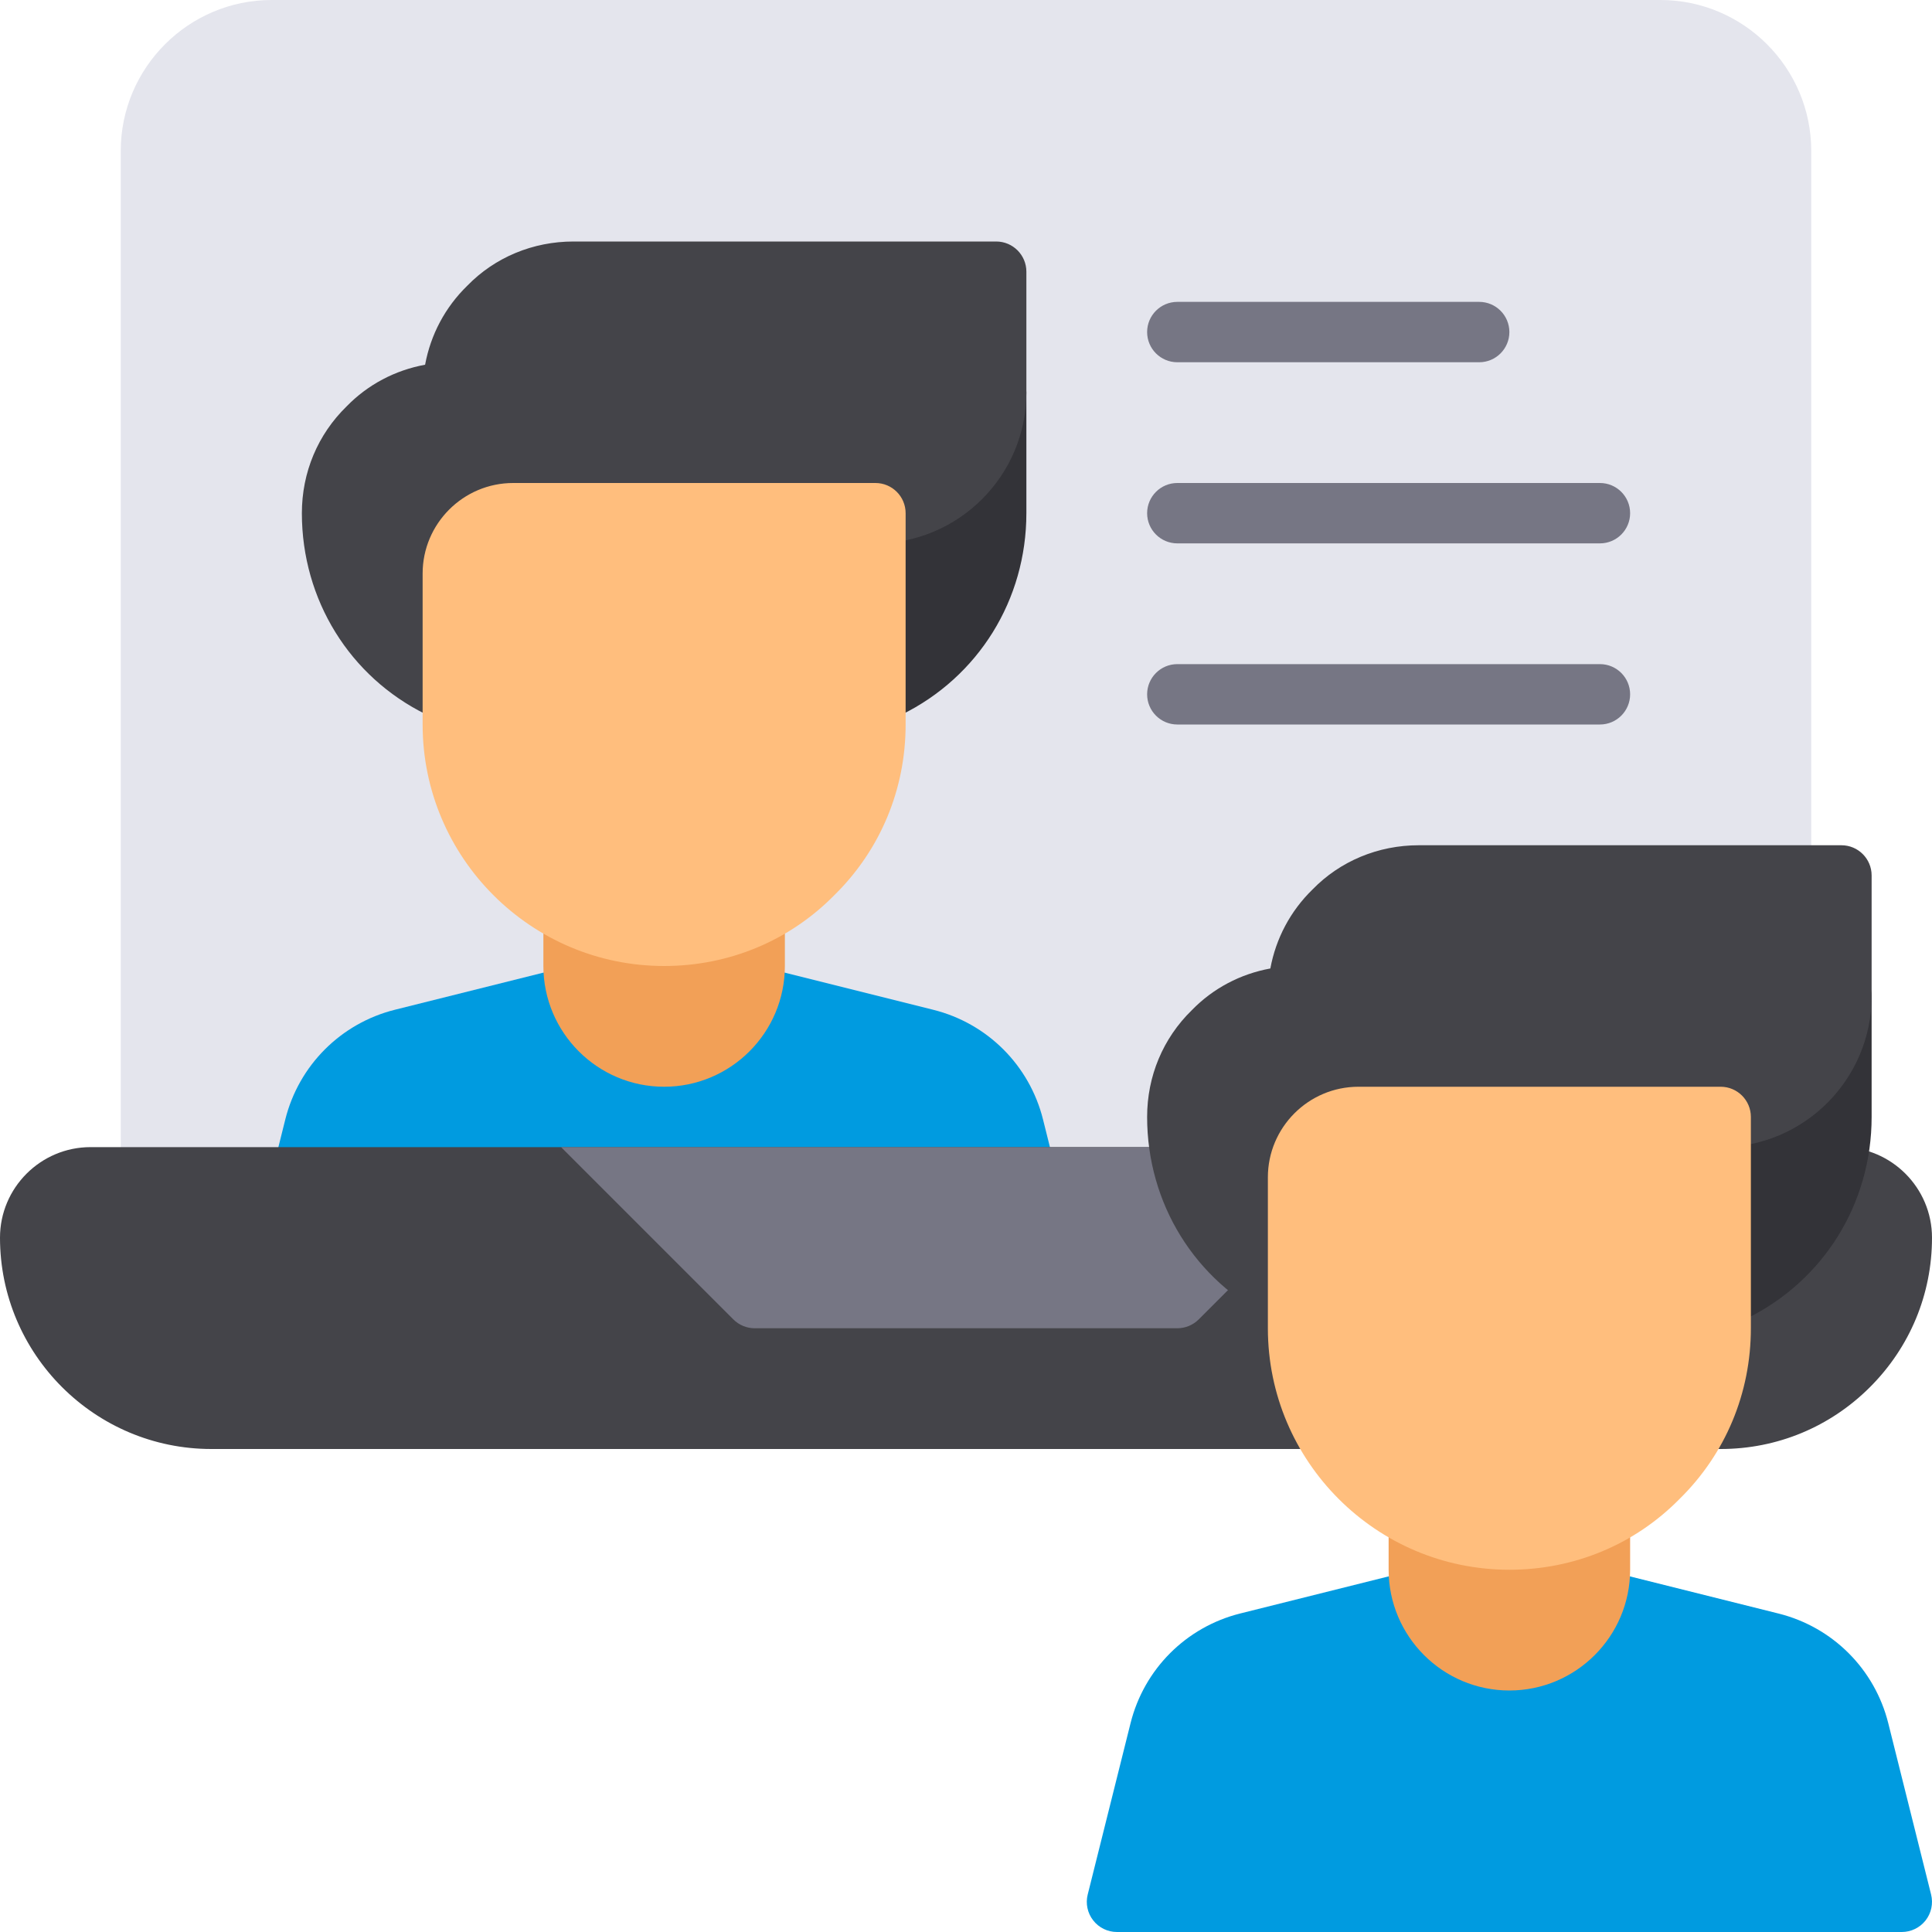 <?xml version="1.0" encoding="utf-8"?>
<!-- Generator: Adobe Illustrator 21.0.0, SVG Export Plug-In . SVG Version: 6.00 Build 0)  -->
<svg version="1.1" id="flat" xmlns="http://www.w3.org/2000/svg" xmlns:xlink="http://www.w3.org/1999/xlink" x="0px" y="0px"
	 viewBox="0 0 32 32" enable-background="new 0 0 32 32" xml:space="preserve">
<g>
	<path fill="#E4E5ED" d="M27.5,0h-23C3.122,0,2,1.122,2,2.5v17C2,19.776,2.224,20,2.5,20h27c0.276,0,0.5-0.224,0.5-0.5v-17
		C30,1.122,28.879,0,27.5,0z"/>
</g>
<g>
	<g>
		<g>
			<path fill="#333338" d="M16.5,6C16.224,6,16,6.224,16,6.5C16,7.327,15.327,8,14.5,8C14.224,8,14,8.224,14,8.5v3
				c0,0.175,0.091,0.337,0.241,0.428C14.32,11.976,14.41,12,14.5,12c0.08,0,0.159-0.019,0.232-0.057l0.198-0.104
				C16.207,11.212,17,9.933,17,8.5v-2C17,6.224,16.776,6,16.5,6z"/>
		</g>
	</g>
	<g>
		<g>
			<path fill="#009BE0" d="M17.463,19.292l-0.187-0.749c0,0,0,0,0,0c-0.224-0.897-0.921-1.594-1.819-1.818l-2.836-0.709
				C12.582,16.005,12.541,16,12.5,16h-3c-0.041,0-0.082,0.005-0.121,0.015l-2.836,0.709c-0.897,0.224-1.594,0.921-1.818,1.819
				l-0.187,0.749H17.463z"/>
		</g>
	</g>
	<g>
		<g>
			<g>
				<g>
					<path fill="#F2A057" d="M12.518,14.766l-3-0.105c-0.134-0.008-0.267,0.046-0.365,0.14C9.055,14.895,9,15.024,9,15.16V16
						c0,1.103,0.897,2,2,2s2-0.897,2-2v-0.734C13,14.996,12.787,14.775,12.518,14.766z"/>
				</g>
			</g>
		</g>
		<g>
			<g>
				<g>
					<g>
						<path fill="#444449" d="M16.5,4h-7C8.825,4,8.197,4.263,7.741,4.731c-0.368,0.358-0.608,0.812-0.7,1.31
							c-0.498,0.091-0.95,0.33-1.3,0.69C5.263,7.197,5,7.825,5,8.5c0,1.433,0.793,2.712,2.058,3.333l0.21,0.11
							C7.341,11.981,7.42,12,7.5,12c0.09,0,0.18-0.024,0.259-0.072C7.909,11.837,8,11.675,8,11.5v-2C8,9.224,8.224,9,8.5,9h6
							C15.878,9,17,7.878,17,6.5v-2C17,4.224,16.776,4,16.5,4z"/>
					</g>
				</g>
			</g>
		</g>
	</g>
	<g>
		<g>
			<path fill="#FFBE7D" d="M14.5,8h-6C7.673,8,7,8.673,7,9.5V12c0,2.206,1.794,4,4,4c1.074,0,2.078-0.419,2.82-1.174
				C14.581,14.078,15,13.074,15,12V8.5C15,8.224,14.776,8,14.5,8z"/>
		</g>
	</g>
</g>
<g>
	<path fill="#444449" d="M30.5,19h-29C0.673,19,0,19.673,0,20.5C0,22.43,1.57,24,3.5,24h25c0.934,0,1.812-0.364,2.474-1.026
		S32,21.434,32,20.5C32,19.673,31.327,19,30.5,19z"/>
</g>
<g>
	<path fill="#767684" d="M9.293,19l2.854,2.854C12.24,21.947,12.367,22,12.5,22h7c0.133,0,0.26-0.053,0.354-0.146L22.707,19
		C19.724,19,12.139,19,9.293,19z"/>
</g>
<g>
	<path fill="#767684" d="M24.5,6h-5C19.224,6,19,5.776,19,5.5S19.224,5,19.5,5h5C24.776,5,25,5.224,25,5.5S24.776,6,24.5,6z"/>
</g>
<g>
	<path fill="#767684" d="M26.5,9h-7C19.224,9,19,8.776,19,8.5S19.224,8,19.5,8h7C26.776,8,27,8.224,27,8.5S26.776,9,26.5,9z"/>
</g>
<g>
	<path fill="#767684" d="M26.5,12h-7c-0.276,0-0.5-0.224-0.5-0.5s0.224-0.5,0.5-0.5h7c0.276,0,0.5,0.224,0.5,0.5S26.776,12,26.5,12z
		"/>
</g>
<g>
	<g>
		<g>
			<path fill="#333338" d="M30.5,16c-0.276,0-0.5,0.224-0.5,0.5c0,0.827-0.673,1.5-1.5,1.5c-0.276,0-0.5,0.224-0.5,0.5v3
				c0,0.175,0.091,0.337,0.241,0.428C28.32,21.976,28.41,22,28.5,22c0.08,0,0.159-0.019,0.232-0.057l0.198-0.104
				C30.207,21.212,31,19.933,31,18.5v-2C31,16.224,30.776,16,30.5,16z"/>
		</g>
	</g>
	<g>
		<g>
			<path fill="#009BE0" d="M31.985,31.379l-0.709-2.836c0,0,0,0,0,0c-0.224-0.897-0.921-1.594-1.819-1.818l-2.836-0.709
				C26.582,26.005,26.541,26,26.5,26h-3c-0.041,0-0.082,0.005-0.121,0.015l-2.836,0.709c-0.897,0.224-1.594,0.921-1.818,1.819
				l-0.709,2.836c-0.038,0.149-0.004,0.308,0.091,0.429C18.201,31.929,18.346,32,18.5,32h13c0.154,0,0.299-0.071,0.394-0.192
				C31.989,31.687,32.022,31.528,31.985,31.379z"/>
		</g>
	</g>
	<g>
		<g>
			<g>
				<g>
					<path fill="#F2A057" d="M26.518,24.766l-3-0.105c-0.134-0.008-0.267,0.046-0.365,0.14C23.055,24.895,23,25.024,23,25.16V26
						c0,1.103,0.897,2,2,2s2-0.897,2-2v-0.734C27,24.996,26.787,24.775,26.518,24.766z"/>
				</g>
			</g>
		</g>
		<g>
			<g>
				<g>
					<g>
						<path fill="#444449" d="M30.5,14h-7c-0.675,0-1.303,0.263-1.759,0.731c-0.368,0.358-0.608,0.812-0.7,1.31
							c-0.498,0.091-0.95,0.33-1.3,0.69C19.263,17.197,19,17.825,19,18.5c0,1.433,0.793,2.712,2.058,3.333l0.21,0.11
							C21.341,21.981,21.42,22,21.5,22c0.09,0,0.18-0.024,0.259-0.072C21.909,21.837,22,21.675,22,21.5v-2
							c0-0.276,0.224-0.5,0.5-0.5h6c1.378,0,2.5-1.122,2.5-2.5v-2C31,14.224,30.776,14,30.5,14z"/>
					</g>
				</g>
			</g>
		</g>
	</g>
	<g>
		<g>
			<path fill="#FFBE7D" d="M28.5,18h-6c-0.827,0-1.5,0.673-1.5,1.5V22c0,2.206,1.794,4,4,4c1.074,0,2.078-0.419,2.82-1.174
				C28.581,24.078,29,23.074,29,22v-3.5C29,18.224,28.776,18,28.5,18z"/>
		</g>
	</g>
</g>
</svg>
